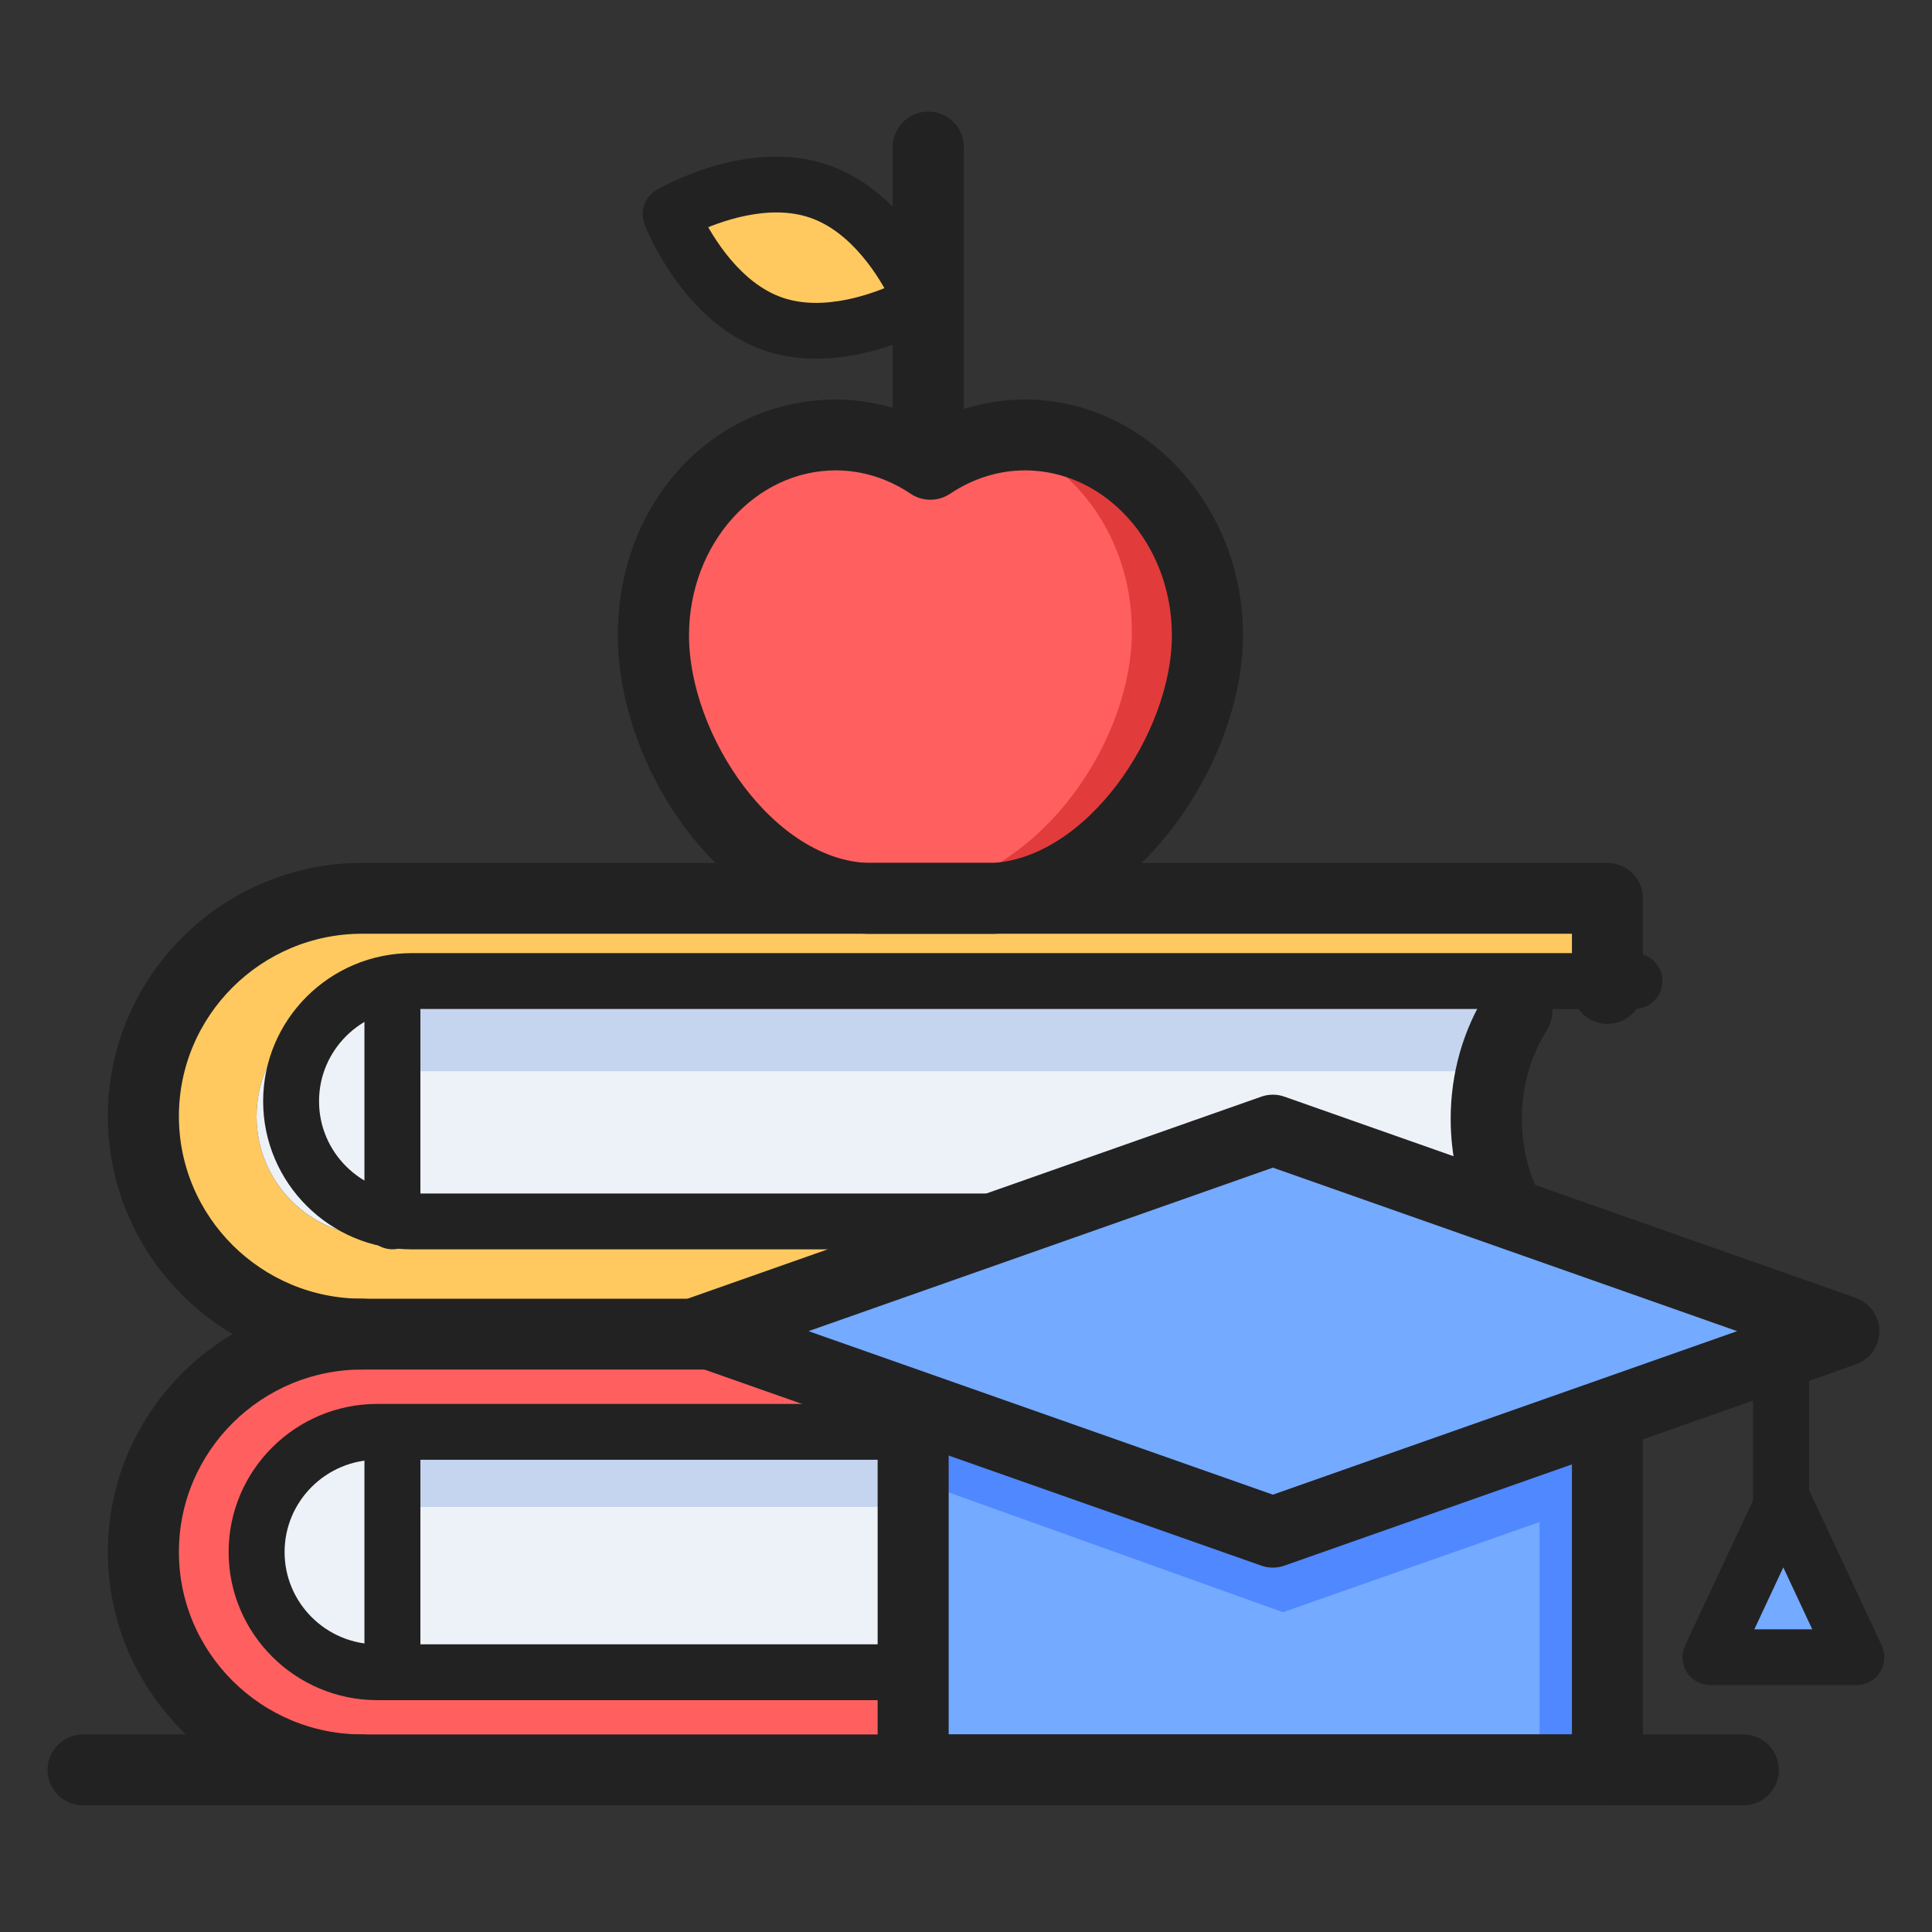 <svg width="30" height="30" viewBox="0 0 30 30" fill="none" xmlns="http://www.w3.org/2000/svg">
<rect x="0" y="0" width="30" height="30" fill="#333333" stroke="none"/>
<path d="M5.625 25.967C4.589 25.967 3.75 25.132 3.75 24.101C3.75 23.069 4.589 22.234 5.625 22.234H24.844V20.834H5.391C3.579 20.834 2.109 22.297 2.109 24.101C2.109 25.904 3.579 27.367 5.391 27.367H24.844V25.967H5.625Z" fill="#FF5F5F"/>
<path d="M5.859 19.201C4.823 19.201 3.984 18.365 3.984 17.334C3.984 16.302 4.823 15.467 5.859 15.467H25.078V14.067H5.625C3.813 14.067 2.344 15.53 2.344 17.334C2.344 19.137 3.813 20.601 5.625 20.601H25.078V19.201H5.859Z" fill="#FFC960"/>
<path d="M23.438 15.467H6.094V19.2H23.438C22.971 17.98 23.009 16.734 23.438 15.467Z" fill="#EDF2F8"/>
<path d="M23.438 15.467H6.094V16.634H23.438V15.467Z" fill="#C5D5F0"/>
<path d="M14.297 27.367H24.844V22H14.297V27.367Z" fill="#4F88FF"/>
<path d="M23.906 27.367H14.062V22.934L19.922 25.034L23.906 23.634V27.367Z" fill="#74AAFF"/>
<path d="M19.805 23.867L28.242 20.717L19.805 17.567L11.367 20.717L19.805 23.867Z" fill="#74AAFF"/>
<path d="M27.717 23.441L26.602 25.735H28.831L27.717 23.441Z" fill="#74AAFF"/>
<path d="M15.918 6.68C15.379 6.68 14.877 6.848 14.448 7.135C14.019 6.848 13.518 6.68 12.979 6.68C11.415 6.68 10.145 8.073 10.145 9.793C10.145 11.932 12.294 14.459 14.444 13.682C16.6 14.459 18.749 11.932 18.749 9.793C18.749 8.075 17.481 6.68 15.915 6.68H15.918Z" fill="#E23B3B"/>
<path d="M17.575 9.792C17.575 8.294 16.611 7.045 15.329 6.747C15.013 6.821 14.715 6.954 14.446 7.134C14.263 7.013 12.866 6.646 12.39 6.747C11.108 7.043 10.145 8.294 10.145 9.792C10.145 11.458 11.448 13.357 13.04 13.751C13.672 13.924 14.209 13.898 14.683 13.751C16.274 13.359 17.577 11.458 17.577 9.792H17.575Z" fill="#FF5F5F"/>
<path d="M14.267 4.699C14.267 4.699 13.07 5.35 12.024 4.972C10.979 4.594 10.48 3.329 10.48 3.329C10.48 3.329 11.678 2.678 12.723 3.056C13.768 3.434 14.267 4.699 14.267 4.699Z" fill="#FFC960"/>
<path d="M5.859 25.967H6.094V22.233H5.859C4.823 22.233 3.984 23.069 3.984 24.1C3.984 25.131 4.823 25.967 5.859 25.967Z" fill="#EDF2F8"/>
<path d="M14.062 22.233H6.094V25.967H14.062V22.233Z" fill="#EDF2F8"/>
<path d="M14.062 22.233H6.094V23.4H14.062V22.233Z" fill="#C5D5F0"/>
<path d="M5.859 19.2H6.094V15.467H5.859C4.823 15.467 3.984 16.302 3.984 17.334C3.984 18.365 4.823 19.2 5.859 19.2Z" fill="#EDF2F8"/>
<path d="M27.07 27.833H1.289C1.095 27.833 0.938 27.677 0.938 27.483C0.938 27.29 1.095 27.133 1.289 27.133H27.07C27.265 27.133 27.422 27.29 27.422 27.483C27.422 27.677 27.265 27.833 27.07 27.833Z" fill="#222222" stroke="#222222" stroke-width="0.4"/>
<path d="M6.094 19.199C5.965 19.199 5.859 19.094 5.859 18.966V15.699C5.859 15.571 5.965 15.466 6.094 15.466C6.223 15.466 6.328 15.571 6.328 15.699V18.966C6.328 19.094 6.223 19.199 6.094 19.199Z" fill="#222222" stroke="#222222" stroke-width="0.4"/>
<path d="M23.382 19.09C23.251 19.09 23.124 19.017 23.066 18.891C22.843 18.427 22.726 17.904 22.726 17.375C22.726 16.705 22.909 16.061 23.258 15.512C23.361 15.349 23.579 15.3 23.743 15.403C23.907 15.505 23.956 15.723 23.853 15.886C23.577 16.322 23.431 16.835 23.431 17.375C23.431 17.799 23.525 18.219 23.703 18.59C23.788 18.765 23.713 18.973 23.537 19.057C23.488 19.08 23.436 19.092 23.385 19.092L23.382 19.09Z" fill="#222222" stroke="#222222" stroke-width="0.4"/>
<path d="M13.466 14.3C11.392 14.232 9.794 11.859 9.794 9.866C9.794 7.874 11.221 6.404 12.976 6.404C13.487 6.404 13.991 6.539 14.446 6.798C14.9 6.539 15.405 6.404 15.915 6.404C17.671 6.404 19.101 7.958 19.101 9.866C19.101 11.775 17.467 14.188 15.44 14.3H13.466ZM12.979 7.104C11.61 7.104 10.499 8.343 10.499 9.866C10.499 11.502 11.875 13.548 13.48 13.6H15.421C17.015 13.511 18.397 11.472 18.397 9.866C18.397 8.343 17.284 7.104 15.915 7.104C15.47 7.104 15.03 7.241 14.643 7.5C14.523 7.58 14.368 7.58 14.251 7.5C13.865 7.241 13.424 7.104 12.979 7.104Z" fill="#222222" stroke="#222222" stroke-width="0.4"/>
<path d="M14.414 7.066C14.22 7.066 14.062 6.91 14.062 6.716V2.283C14.062 2.089 14.22 1.933 14.414 1.933C14.609 1.933 14.766 2.089 14.766 2.283V6.716C14.766 6.91 14.609 7.066 14.414 7.066Z" fill="#222222" stroke="#222222" stroke-width="0.4"/>
<path d="M12.676 5.37C12.43 5.37 12.177 5.335 11.928 5.251C10.761 4.847 10.217 3.468 10.194 3.41C10.154 3.303 10.194 3.184 10.292 3.125C10.346 3.093 11.633 2.348 12.8 2.752C13.967 3.156 14.511 4.535 14.534 4.593C14.574 4.7 14.534 4.819 14.436 4.878C14.394 4.903 13.588 5.37 12.676 5.37ZM12.083 4.81C12.812 5.062 13.649 4.742 14.012 4.572C13.834 4.213 13.377 3.445 12.648 3.193C11.916 2.939 11.082 3.261 10.719 3.431C10.897 3.79 11.354 4.558 12.083 4.81Z" fill="#222222" stroke="#222222" stroke-width="0.4"/>
<path d="M11.133 21.066H5.625C3.558 21.066 1.875 19.391 1.875 17.333C1.875 15.275 3.558 13.599 5.625 13.599H24.961C25.155 13.599 25.312 13.756 25.312 13.949V15.349C25.312 15.543 25.155 15.699 24.961 15.699C24.766 15.699 24.609 15.543 24.609 15.349V14.299H5.625C3.945 14.299 2.578 15.66 2.578 17.333C2.578 19.006 3.945 20.366 5.625 20.366H11.133C11.327 20.366 11.484 20.522 11.484 20.716C11.484 20.91 11.327 21.066 11.133 21.066Z" fill="#222222" stroke="#222222" stroke-width="0.4"/>
<path d="M6.094 25.966C5.965 25.966 5.859 25.861 5.859 25.733V22.466C5.859 22.337 5.965 22.233 6.094 22.233C6.223 22.233 6.328 22.337 6.328 22.466V25.733C6.328 25.861 6.223 25.966 6.094 25.966Z" fill="#222222" stroke="#222222" stroke-width="0.4"/>
<path d="M5.625 27.832C3.558 27.832 1.875 26.157 1.875 24.099C1.875 22.041 3.558 20.366 5.625 20.366C5.82 20.366 5.977 20.522 5.977 20.716C5.977 20.909 5.82 21.066 5.625 21.066C3.945 21.066 2.578 22.426 2.578 24.099C2.578 25.772 3.945 27.132 5.625 27.132C5.82 27.132 5.977 27.289 5.977 27.482C5.977 27.676 5.82 27.832 5.625 27.832Z" fill="#222222" stroke="#222222" stroke-width="0.4"/>
<path d="M19.765 24.142C19.725 24.142 19.685 24.135 19.648 24.121L10.781 20.999C10.641 20.95 10.547 20.817 10.547 20.67C10.547 20.523 10.641 20.39 10.781 20.341L19.648 17.219C19.723 17.191 19.807 17.191 19.882 17.219L28.748 20.341C28.889 20.39 28.983 20.523 28.983 20.67C28.983 20.817 28.889 20.95 28.748 20.999L19.882 24.121C19.845 24.135 19.805 24.142 19.765 24.142ZM11.953 20.67L19.765 23.421L27.577 20.67L19.765 17.919L11.953 20.67Z" fill="#222222" stroke="#222222" stroke-width="0.4"/>
<path d="M24.961 27.833H14.18C13.985 27.833 13.828 27.677 13.828 27.483V22.116C13.828 21.923 13.985 21.767 14.18 21.767C14.374 21.767 14.531 21.923 14.531 22.116V27.133H24.609V22.116C24.609 21.923 24.766 21.767 24.961 21.767C25.155 21.767 25.312 21.923 25.312 22.116V27.483C25.312 27.677 25.155 27.833 24.961 27.833Z" fill="#222222" stroke="#222222" stroke-width="0.4"/>
<path d="M27.656 23.633C27.527 23.633 27.422 23.528 27.422 23.399V21.299C27.422 21.171 27.527 21.066 27.656 21.066C27.785 21.066 27.891 21.171 27.891 21.299V23.399C27.891 23.528 27.785 23.633 27.656 23.633Z" fill="#222222" stroke="#222222" stroke-width="0.4"/>
<path d="M28.823 25.966H26.559C26.479 25.966 26.404 25.927 26.362 25.859C26.32 25.791 26.313 25.707 26.348 25.635L27.48 23.215C27.517 23.134 27.602 23.08 27.693 23.08C27.785 23.08 27.867 23.134 27.907 23.215L29.038 25.635C29.071 25.707 29.067 25.791 29.024 25.859C28.982 25.927 28.907 25.966 28.828 25.966H28.823ZM26.927 25.5H28.455L27.691 23.866L26.927 25.5Z" fill="#222222" stroke="#222222" stroke-width="0.4"/>
<path d="M14.062 26.2H5.859C4.697 26.2 3.75 25.257 3.75 24.1C3.75 22.943 4.697 22 5.859 22H13.828C13.957 22 14.062 22.105 14.062 22.233C14.062 22.362 13.957 22.467 13.828 22.467H5.859C4.955 22.467 4.219 23.199 4.219 24.1C4.219 25.001 4.955 25.733 5.859 25.733H14.062C14.191 25.733 14.297 25.838 14.297 25.967C14.297 26.095 14.191 26.2 14.062 26.2Z" fill="#222222" stroke="#222222" stroke-width="0.4"/>
<path d="M15.301 19.2H6.395C5.233 19.2 4.286 18.257 4.286 17.1C4.286 15.943 5.233 15 6.395 15H25.38C25.508 15 25.614 15.105 25.614 15.233C25.614 15.362 25.508 15.467 25.38 15.467H6.395C5.49 15.467 4.754 16.199 4.754 17.1C4.754 18.001 5.49 18.733 6.395 18.733H15.301C15.43 18.733 15.536 18.838 15.536 18.967C15.536 19.095 15.43 19.2 15.301 19.2Z" fill="#222222" stroke="#222222" stroke-width="0.4"/>
</svg>
